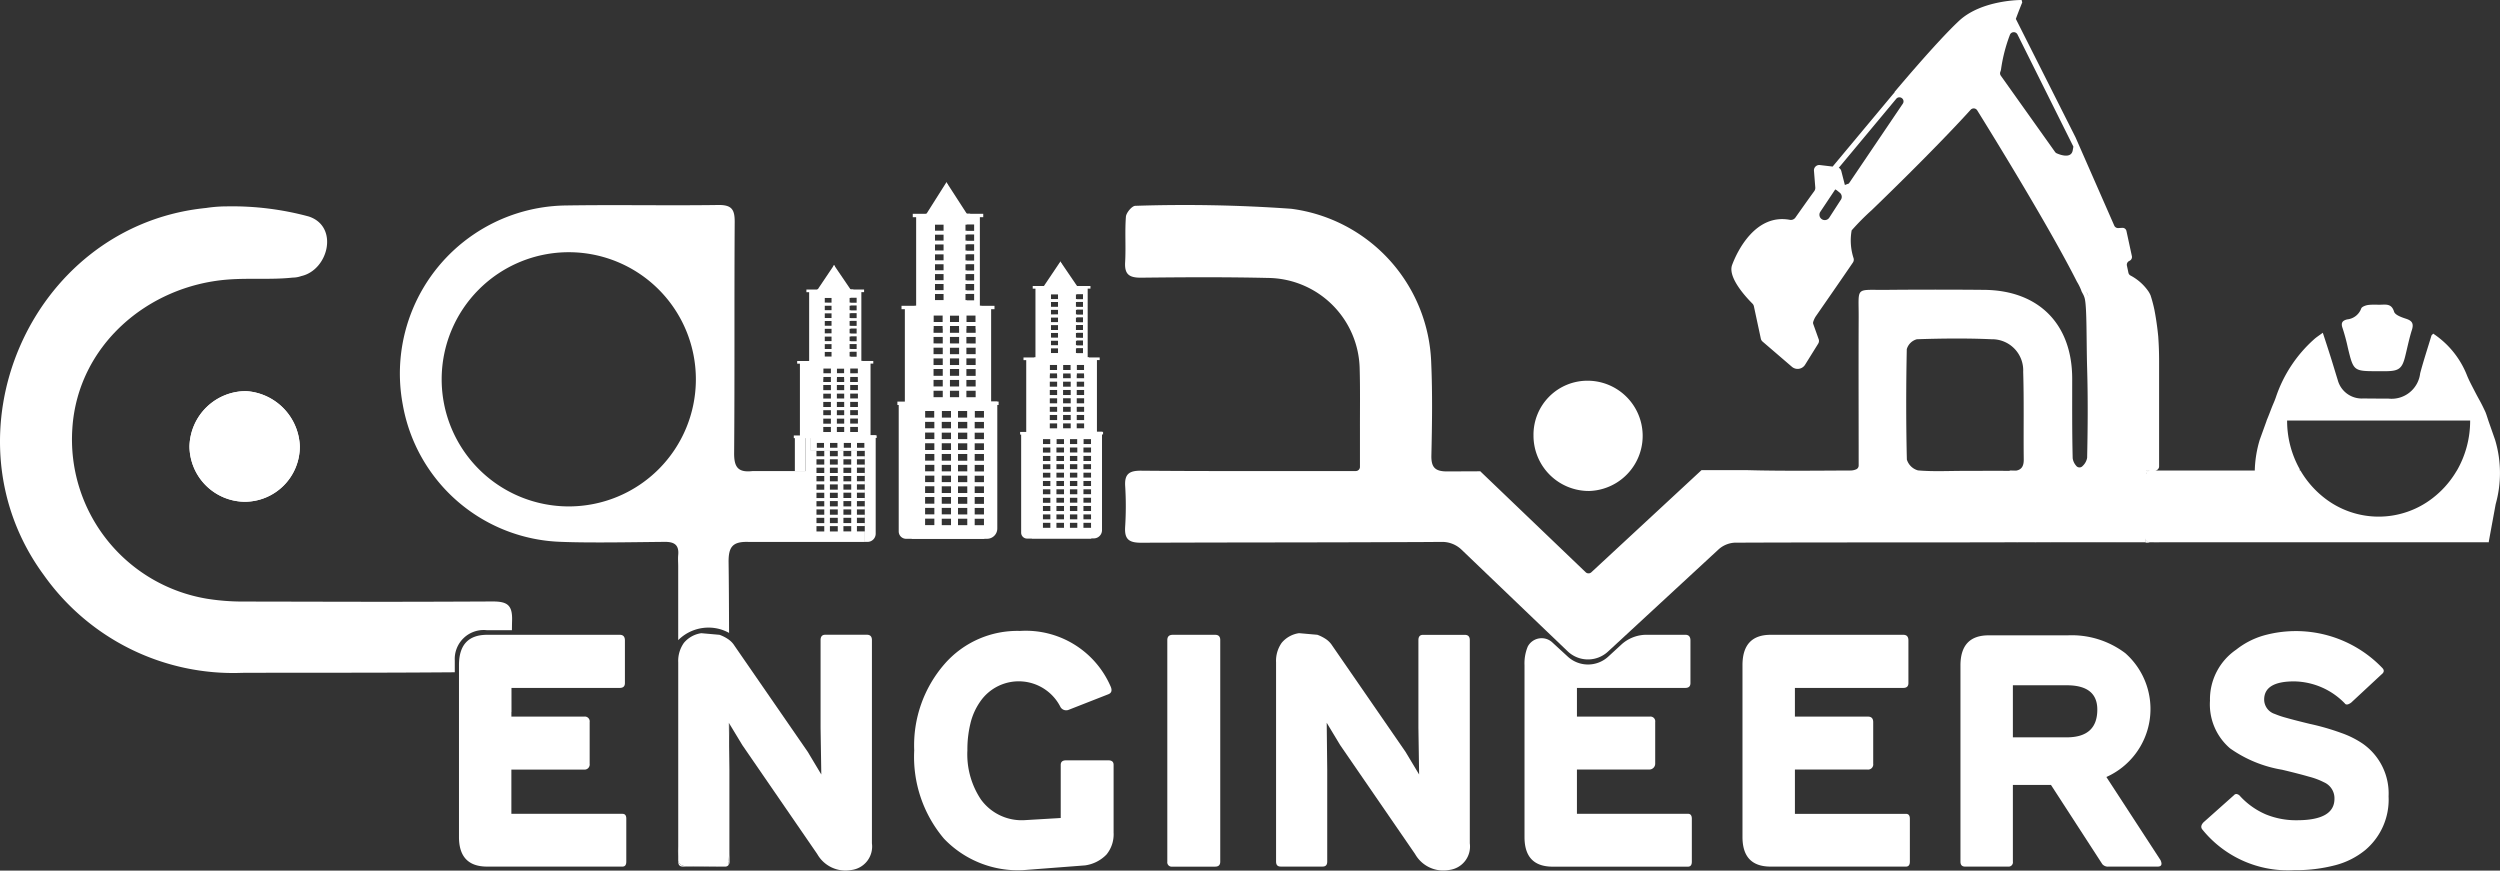 <svg xmlns="http://www.w3.org/2000/svg" width="188.003" height="65.471" viewBox="0 0 188.003 65.471">
  <rect x="0" y="0" width="188.003" height="65.471" fill="#333333" stroke="none"/>
  <g id="logo_wite" data-name="logo wite" transform="translate(0 0)">
    <path id="Path_10764" data-name="Path 10764" d="M49.106,101.207a4.153,4.153,0,0,0,4.189-4.18,4.316,4.316,0,0,0-4.039-4.138A4.253,4.253,0,0,0,45,97.049,4.2,4.2,0,0,0,49.106,101.207Z" transform="translate(-30.751 -63.475)" fill="#fff"/>
    <path id="Path_10765" data-name="Path 10765" d="M507.883,117.141a.309.309,0,0,1-.31-.307l0,.307h-.92l1.935.006v-.006Zm.033-5.4h-.31l0,.264A.318.318,0,0,1,507.916,111.744Z" transform="translate(-346.215 -76.359)" fill="#fff"/>
    <path id="Path_10766" data-name="Path 10766" d="M495.629,69.589a2.963,2.963,0,0,1-.16-.362C495.528,69.348,495.58,69.468,495.629,69.589Z" transform="translate(-338.574 -47.306)" fill="#fff"/>
    <path id="Path_10767" data-name="Path 10767" d="M509.869,128.126h-.313l0-.307A.309.309,0,0,0,509.869,128.126Z" transform="translate(-348.2 -87.344)" fill="#fff"/>
    <path id="Path_10768" data-name="Path 10768" d="M509.659,112.008l0-.264h.31A.318.318,0,0,0,509.659,112.008Z" transform="translate(-348.271 -76.359)" fill="#fff"/>
    <path id="Path_10769" data-name="Path 10769" d="M49.106,101.207A4.2,4.2,0,0,1,45,97.049a4.253,4.253,0,0,1,4.255-4.16A4.316,4.316,0,0,1,53.3,97.027,4.153,4.153,0,0,1,49.106,101.207Z" transform="translate(-30.751 -63.475)" fill="#fff"/>
    <path id="Path_10770" data-name="Path 10770" d="M368.273,90.414a4.147,4.147,0,0,1,.1,8.292,4.161,4.161,0,0,1-4.189-4.176A4.058,4.058,0,0,1,368.273,90.414Z" transform="translate(-248.863 -61.784)" fill="#fff"/>
    <g id="Group_16417" data-name="Group 16417" transform="translate(76.715 19.665)">
      <g id="Group_16411" data-name="Group 16411" transform="translate(0 0.001)">
        <path id="Path_10771" data-name="Path 10771" d="M247.234,74.914v-5.4h.206v-.2h-.9V69h-.095v-.375h.095V68.42h-.095v-.372h.095v-.206h-.095v-.375h.095v-.206h-.095v-.375h.095v-.206h-.095v-.372h.095V66.1h-.095v-.375h.095v-.206h-.095V65.15h.095v-.206h-.095V64.57h.095v-.424h.206v-.2h-.842l-.614-1.831v0l0-.007-1.237,1.84h-.842v.2h.206v5.175h-.9v.2h.206v5.4h-.46v.2h.078v7.375a.444.444,0,0,0,.444.444h4.829V75.109h.078v-.2Zm-2.656-6.288h.542V69h-.542Zm0-.206v-.372h.542v.372Zm0-.578v-.375h.542v.375Zm0-.581v-.375h.542v.375Zm0-.581v-.372h.542v.372Zm0-.578v-.375h.542V66.1Zm0-.581V65.15h.542v.372Zm0-.578V64.57h.542v.375Zm1.925,9.1v-.408h.591v.408Zm.591.222v.4H246.5v-.4Zm-.591-.852v-.4h.591v.4Zm0-.626v-.408h.591v.408Zm0-.63v-.4h.591v.4Zm0-.627v-.408h.591v.408Zm-1.439-1.664v.408h-.587v-.408Zm-.587,4.4h.587v.4h-.587Zm0-.222v-.408h.587v.408Zm0-.63v-.4h.587v.4Zm0-.626v-.408h.587v.408Zm0-.63v-.4h.587v.4Zm0-.627v-.408h.587v.408Zm0-.63v-.4h.587v.4Zm1.015,3.364h.587v.4h-.587Zm0-.222v-.408h.587v.408Zm0-.63v-.4h.587v.4Zm0-.626v-.408h.587v.408Zm0-.63v-.4h.587v.4Zm0-.627v-.408h.587v.408Zm0-.63v-.4h.587v.4Zm0-.627v-.408h.587v.408Zm1.6.627H246.5v-.4h.591Zm-.591-.627v-.408h.591v.408Zm-1.945,11.865h-.591v-.4h.591Zm0-.627h-.591v-.4h.591Zm0-.63h-.591v-.4h.591Zm0-.626h-.591v-.4h.591Zm0-.63h-.591v-.4h.591Zm0-.626h-.591v-.4h.591Zm0-.63h-.591v-.4h.591Zm0-.627h-.591v-.4h.591Zm0-.63h-.591v-.4h.591Zm0-.627h-.591v-.408h.591Zm1.015,5.652h-.591v-.4h.591Zm0-.627h-.591v-.4h.591Zm0-.63h-.591v-.4h.591Zm0-.626h-.591v-.4h.591Zm0-.63h-.591v-.4h.591Zm0-.626h-.591v-.4h.591Zm0-.63h-.591v-.4h.591Zm0-.627h-.591v-.4h.591Zm0-.63h-.591v-.4h.591Zm0-.627h-.591v-.408h.591Zm1.012,5.652H246v-.4h.587Zm0-.627H246v-.4h.587Zm0-.63H246v-.4h.587Zm0-.626H246v-.4h.587Zm0-.63H246v-.4h.587Zm0-.626H246v-.4h.587Zm0-.63H246v-.4h.587Zm0-.627H246v-.4h.587Zm0-.63H246v-.4h.587Zm0-.627H246v-.408h.587Zm1.015,5.652h-.587v-.4h.587Zm0-.627h-.587v-.4h.587Zm0-.63h-.587v-.4h.587Zm0-.626h-.587v-.4h.587Zm0-.63h-.587v-.4h.587Zm0-.626h-.587v-.4h.587Zm0-.63h-.587v-.4h.587Zm0-.627h-.587v-.4h.587Zm0-.63h-.587v-.4h.587Zm0-.627h-.587v-.408h.587Zm-3.632-.63v-.4h.591v.4Zm1.015,0v-.4h.591v.4Zm1.015,0v-.4h.587v.4Zm1.015,0v-.4h.587v.4Z" transform="translate(-242.264 -62.106)" fill="#fff"/>
      </g>
      <g id="Group_16416" data-name="Group 16416" transform="translate(0.804)">
        <path id="Path_10772" data-name="Path 10772" d="M250.413,62.1l-.649,2.413h2.291Z" transform="translate(-248.193 -62.103)" fill="#fff"/>
        <path id="Path_10773" data-name="Path 10773" d="M251.649,62.1l-.076,2.413h1.145Z" transform="translate(-249.429 -62.103)" fill="#fff"/>
        <g id="Group_16412" data-name="Group 16412" transform="translate(1.154 1.939)">
          <path id="Path_10774" data-name="Path 10774" d="M248.446,68.227v6.614h.255v-.16h.587v.16h.427v-.16h.587v.16h.424v-.16h.591v.16h.251V68.227ZM248.8,72.6v-.372h.542V72.6Zm.542.206v.375H248.8v-.375Zm-.542-.783V71.65h.542v.375Zm0-.581v-.375h.542v.375Zm0-.581v-.372h.542v.372Zm0-.578v-.375h.542v.375Zm0-.581v-.372h.542v.372Zm0-.578v-.375h.542v.375Zm1.87,3.681h.545v.375h-.545Zm0-.206v-.372h.545V72.6Zm0-.578V71.65h.545v.375Zm0-.581v-.375h.545v.375Zm0-.581v-.372h.545v.372Zm0-.578v-.375h.545v.375Zm0-.581v-.372h.545v.372Zm0-.578v-.375h.545v.375Zm-1.383,5.332H248.7v-.408h.587Zm1.015,0h-.587v-.408h.587Zm1.015,0h-.591v-.408h.591Z" transform="translate(-248.446 -68.227)" fill="#fff"/>
        </g>
        <g id="Group_16413" data-name="Group 16413" transform="translate(2.42 1.939)">
          <path id="Path_10775" data-name="Path 10775" d="M252.445,68.227v6.614h0v-.16h.587v.16h0V68.227Zm.591,6.232h-.587v-.408h.587Z" transform="translate(-252.445 -68.227)" fill="#fff"/>
        </g>
        <rect id="Rectangle_5947" data-name="Rectangle 5947" width="3.538" height="0.197" transform="translate(0.947 1.843)" fill="#fff"/>
        <g id="Group_16414" data-name="Group 16414" transform="translate(0.08 12.809)">
          <path id="Path_10776" data-name="Path 10776" d="M245.056,102.552v8.014h4.656a.618.618,0,0,0,.617-.617v-7.4Zm.819.946v-.4h.591v.4Zm1.015,0v-.4h.591v.4Zm1.015,0v-.4h.587v.4Zm1.6,0h-.587v-.4h.587Zm-3.041,6.282h-.591v-.4h.591Zm0-.627h-.591v-.4h.591Zm0-.63h-.591v-.4h.591Zm0-.626h-.591v-.4h.591Zm0-.63h-.591v-.4h.591Zm0-.626h-.591v-.4h.591Zm0-.63h-.591v-.4h.591Zm0-.627h-.591v-.4h.591Zm0-.63h-.591v-.4h.591Zm0-.627h-.591v-.408h.591Zm1.015,5.652h-.591v-.4h.591Zm0-.627h-.591v-.4h.591Zm0-.63h-.591v-.4h.591Zm0-.626h-.591v-.4h.591Zm0-.63h-.591v-.4h.591Zm0-.626h-.591v-.4h.591Zm0-.63h-.591v-.4h.591Zm0-.627h-.591v-.4h.591Zm0-.63h-.591v-.4h.591Zm0-.627h-.591v-.408h.591Zm1.012,5.652H247.9v-.4h.587Zm0-.627H247.9v-.4h.587Zm0-.63H247.9v-.4h.587Zm0-.626H247.9v-.4h.587Zm0-.63H247.9v-.4h.587Zm0-.626H247.9v-.4h.587Zm0-.63H247.9v-.4h.587Zm0-.627H247.9v-.4h.587Zm0-.63H247.9v-.4h.587Zm0-.627H247.9v-.408h.587Zm1.015,5.652h-.587v-.4h.587Zm0-.627h-.587v-.4h.587Zm0-.63h-.587v-.4h.587Zm0-.626h-.587v-.4h.587Zm0-.63h-.587v-.4h.587Zm0-.626h-.587v-.4h.587Zm0-.63h-.587v-.4h.587Zm0-.627h-.587v-.4h.587Zm0-.63h-.587v-.4h.587Zm0-.627h-.587v-.408h.587Z" transform="translate(-245.056 -102.552)" fill="#fff"/>
        </g>
        <g id="Group_16415" data-name="Group 16415" transform="translate(0.462 7.314)">
          <path id="Path_10777" data-name="Path 10777" d="M246.262,85.2v6.614h4.51V85.2Zm.946,4.849h.587v.4h-.587Zm0-.222v-.408h.587v.408Zm0-.63v-.4h.587v.4Zm0-.626v-.408h.587v.408Zm0-.63v-.4h.587v.4Zm0-.627v-.408h.587v.408Zm0-.63v-.4h.587v.4Zm.587-1.035v.408h-.587v-.408Zm.427,4.4h.587v.4h-.587Zm0-.222v-.408h.587v.408Zm0-.63v-.4h.587v.4Zm0-.626v-.408h.587v.408Zm0-.63v-.4h.587v.4Zm0-.627v-.408h.587v.408Zm0-.63v-.4h.587v.4Zm.587-1.035v.408h-.587v-.408Zm.424,4.4h.591v.4h-.591Zm0-.222v-.408h.591v.408Zm0-.63v-.4h.591v.4Zm0-.626v-.408h.591v.408Zm0-.63v-.4h.591v.4Zm0-.627v-.408h.591v.408Zm0-.63v-.4h.591v.4Zm.591-1.035v.408h-.591v-.408ZM247.29,91.64H246.7v-.4h.591Zm1.015,0h-.591v-.4h.591Zm1.012,0h-.587v-.4h.587Zm1.015,0h-.587v-.4h.587Z" transform="translate(-246.262 -85.199)" fill="#fff"/>
        </g>
        <rect id="Rectangle_5948" data-name="Rectangle 5948" width="5.433" height="0.197" transform="translate(0 12.809)" fill="#fff"/>
        <rect id="Rectangle_5949" data-name="Rectangle 5949" width="4.923" height="0.197" transform="translate(0.255 7.216)" fill="#fff"/>
      </g>
    </g>
    <g id="Group_16424" data-name="Group 16424" transform="translate(67.484 13.705)">
      <g id="Group_16418" data-name="Group 16418">
        <path id="Path_10778" data-name="Path 10778" d="M219.178,59.775V52.828h.255v-.255h-1.1v-.414h-.114v-.48h.114v-.264h-.114v-.483h.114v-.264h-.114v-.483h.114V49.92h-.114v-.48h.114v-.268h-.114v-.48h.114v-.264h-.114v-.483h.114v-.264h-.114V47.2h.114v-.268h-.114v-.48h.114v-.548h.255v-.255h-1.031L216.8,43.28l-1.5,2.372h-1.031v.255h.254v6.666h-1.1v.255h.251v6.947h-.561v.254h.1v9.493a.555.555,0,0,0,.538.571h5.9V60.029h.1v-.254Zm-3.24-8.1h.662v.48h-.662Zm0-.264v-.483h.662v.483Zm0-.747v-.483h.662v.483Zm0-.747v-.48h.662v.48Zm0-.747v-.48h.662v.48Zm0-.744v-.483h.662v.483Zm0-.747V47.2h.662v.48Zm0-.747v-.48h.662v.48Zm2.349,11.721v-.522h.721v.522Zm.721.287v.522h-.721v-.522Zm-.721-1.1v-.522h.721v.522Zm0-.809v-.522h.721v.522Zm0-.809v-.522h.721v.522Zm0-.809V54.9h.721v.522Zm-1.756-2.137V53.8h-.718v-.519Zm-.718,5.662h.718v.522h-.718Zm0-.287v-.522h.718v.522Zm0-.809v-.522h.718v.522Zm0-.809v-.522h.718v.522Zm0-.809v-.522h.718v.522Zm0-.809V54.9h.718v.522Zm0-.809v-.522h.718v.522Zm1.237,4.333h.718v.522h-.718Zm0-.287v-.522h.718v.522Zm0-.809v-.522h.718v.522Zm0-.809v-.522h.718v.522Zm0-.809v-.522h.718v.522Zm0-.809V54.9h.718v.522Zm0-.809v-.522h.718v.522Zm0-.809v-.519h.718V53.8Zm1.958.809h-.721v-.522h.721Zm-.721-.809v-.519h.721V53.8Zm-2.376,15.284h-.718v-.522h.718Zm0-.809h-.718v-.522h.718Zm0-.809h-.718v-.522h.718Zm0-.809h-.718v-.522h.718Zm0-.809h-.718v-.522h.718Zm0-.809h-.718v-.522h.718Zm0-.809h-.718v-.522h.718Zm0-.809h-.718V62.9h.718Zm0-.809h-.718v-.522h.718Zm0-.809h-.718v-.519h.718Zm1.24,7.283h-.721v-.522h.721Zm0-.809h-.721v-.522h.721Zm0-.809h-.721v-.522h.721Zm0-.809h-.721v-.522h.721Zm0-.809h-.721v-.522h.721Zm0-.809h-.721v-.522h.721Zm0-.809h-.721v-.522h.721Zm0-.809h-.721V62.9h.721Zm0-.809h-.721v-.522h.721Zm0-.809h-.721v-.519h.721Zm1.237,7.283h-.718v-.522h.718Zm0-.809h-.718v-.522h.718Zm0-.809h-.718v-.522h.718Zm0-.809h-.718v-.522h.718Zm0-.809h-.718v-.522h.718Zm0-.809h-.718v-.522h.718Zm0-.809h-.718v-.522h.718Zm0-.809h-.718V62.9h.718Zm0-.809h-.718v-.522h.718Zm0-.809h-.718v-.519h.718Zm1.237,7.283h-.718v-.522h.718Zm0-.809h-.718v-.522h.718Zm0-.809h-.718v-.522h.718Zm0-.809h-.718v-.522h.718Zm0-.809h-.718v-.522h.718Zm0-.809h-.718v-.522h.718Zm0-.809h-.718v-.522h.718Zm0-.809h-.718V62.9h.718Zm0-.809h-.718v-.522h.718Zm0-.809h-.718v-.519h.718ZM215.194,61v-.522h.718V61Zm1.237,0v-.522h.721V61Zm1.24,0v-.522h.718V61Zm1.237,0v-.522h.718V61Z" transform="translate(-213.112 -43.28)" fill="#fff"/>
      </g>
      <g id="Group_16423" data-name="Group 16423" transform="translate(0.982 0)">
        <path id="Path_10779" data-name="Path 10779" d="M223.062,43.281l-.792,3.107h2.8Z" transform="translate(-220.353 -43.281)" fill="#fff"/>
        <path id="Path_10780" data-name="Path 10780" d="M224.571,43.281l-.093,3.107h1.4Z" transform="translate(-221.861 -43.281)" fill="#fff"/>
        <g id="Group_16419" data-name="Group 16419" transform="translate(1.409 2.499)">
          <path id="Path_10781" data-name="Path 10781" d="M220.665,51.173V59.69h.31v-.209h.718v.209h.519v-.209h.718v.209h.519v-.209h.721v.209h.307V51.173Zm.434,5.635v-.483h.662v.483Zm.662.264v.48H221.1v-.48Zm-.662-1.012v-.483h.662v.483Zm0-.747v-.48h.662v.48Zm0-.747v-.48h.662v.48Zm0-.744V53.34h.662v.483Zm0-.747V52.6h.662v.48Zm0-.747v-.48h.662v.48Zm2.281,4.745h.666v.48h-.666Zm0-.264v-.483h.666v.483Zm0-.747v-.483h.666v.483Zm0-.747v-.48h.666v.48Zm0-.747v-.48h.666v.48Zm0-.744V53.34h.666v.483Zm0-.747V52.6h.666v.48Zm0-.747v-.48h.666v.48Zm-1.687,6.865h-.718v-.519h.718Zm1.237,0h-.718v-.519h.718Zm1.24,0h-.721v-.519h.721Z" transform="translate(-220.665 -51.173)" fill="#fff"/>
        </g>
        <g id="Group_16420" data-name="Group 16420" transform="translate(2.953 2.499)">
          <path id="Path_10782" data-name="Path 10782" d="M225.539,51.173V59.69h0v-.209h.718v.209h0V51.173Zm.721,8.021h-.718v-.519h.718Z" transform="translate(-225.539 -51.173)" fill="#fff"/>
        </g>
        <rect id="Rectangle_5950" data-name="Rectangle 5950" width="4.319" height="0.254" transform="translate(1.156 2.373)" fill="#fff"/>
        <g id="Group_16421" data-name="Group 16421" transform="translate(0.098 16.494)">
          <path id="Path_10783" data-name="Path 10783" d="M216.523,95.37v10.318h5.684a.773.773,0,0,0,.75-.793V95.37Zm1,1.22v-.522h.718v.522Zm1.237,0v-.522h.721v.522Zm1.24,0v-.522h.718v.522Zm1.955,0h-.718v-.522h.718Zm-3.713,8.089h-.718v-.522h.718Zm0-.809h-.718v-.522h.718Zm0-.809h-.718v-.522h.718Zm0-.809h-.718v-.522h.718Zm0-.809h-.718v-.522h.718Zm0-.809h-.718v-.522h.718Zm0-.809h-.718V99.3h.718Zm0-.809h-.718v-.522h.718Zm0-.809h-.718v-.522h.718Zm0-.809h-.718v-.519h.718Zm1.24,7.283h-.721v-.522h.721Zm0-.809h-.721v-.522h.721Zm0-.809h-.721v-.522h.721Zm0-.809h-.721v-.522h.721Zm0-.809h-.721v-.522h.721Zm0-.809h-.721v-.522h.721Zm0-.809h-.721V99.3h.721Zm0-.809h-.721v-.522h.721Zm0-.809h-.721v-.522h.721Zm0-.809h-.721v-.519h.721Zm1.237,7.283H220v-.522h.718Zm0-.809H220v-.522h.718Zm0-.809H220v-.522h.718Zm0-.809H220v-.522h.718Zm0-.809H220v-.522h.718Zm0-.809H220v-.522h.718Zm0-.809H220V99.3h.718Zm0-.809H220v-.522h.718Zm0-.809H220v-.522h.718Zm0-.809H220v-.519h.718Zm1.237,7.283h-.718v-.522h.718Zm0-.809h-.718v-.522h.718Zm0-.809h-.718v-.522h.718Zm0-.809h-.718v-.522h.718Zm0-.809h-.718v-.522h.718Zm0-.809h-.718v-.522h.718Zm0-.809h-.718V99.3h.718Zm0-.809h-.718v-.522h.718Zm0-.809h-.718v-.522h.718Zm0-.809h-.718v-.519h.718Z" transform="translate(-216.523 -95.37)" fill="#fff"/>
        </g>
        <g id="Group_16422" data-name="Group 16422" transform="translate(0.564 9.42)">
          <path id="Path_10784" data-name="Path 10784" d="M218,73.029v8.513h5.5V73.029Zm1.155,6.242h.718v.522h-.718Zm0-.287v-.522h.718v.522Zm0-.809v-.522h.718v.522Zm0-.809v-.522h.718v.522Zm0-.809v-.522h.718v.522Zm0-.809v-.522h.718v.522Zm0-.809v-.522h.718v.522Zm.718-1.328v.519h-.718V73.61Zm.519,5.662h.718v.522h-.718Zm0-.287v-.522h.718v.522Zm0-.809v-.522h.718v.522Zm0-.809v-.522h.718v.522Zm0-.809v-.522h.718v.522Zm0-.809v-.522h.718v.522Zm0-.809v-.522h.718v.522Zm.718-1.328v.519h-.718V73.61Zm.519,5.662h.721v.522h-.721Zm0-.287v-.522h.721v.522Zm0-.809v-.522h.721v.522Zm0-.809v-.522h.721v.522Zm0-.809v-.522h.721v.522Zm0-.809v-.522h.721v.522Zm0-.809v-.522h.721v.522Zm.721-1.328v.519h-.721V73.61Zm-3.1,7.714h-.718V80.8h.718Zm1.24,0h-.721V80.8h.721Zm1.237,0h-.718V80.8h.718Zm1.237,0h-.718V80.8h.718Z" transform="translate(-217.996 -73.029)" fill="#fff"/>
        </g>
        <rect id="Rectangle_5951" data-name="Rectangle 5951" width="6.631" height="0.254" transform="translate(0 16.495)" fill="#fff"/>
        <rect id="Rectangle_5952" data-name="Rectangle 5952" width="6.01" height="0.254" transform="translate(0.311 9.293)" fill="#fff"/>
      </g>
    </g>
    <path id="Path_10785" data-name="Path 10785" d="M121.452,181.674c0,.072,0,.147,0,.222v-.222Z" transform="translate(-82.991 -124.145)" fill="#fff"/>
    <path id="Path_10786" data-name="Path 10786" d="M121.462,164.438h-.013v-2.157h.01C121.459,163,121.462,163.72,121.462,164.438Z" transform="translate(-82.991 -110.893)" fill="#fff"/>
    <path id="Path_10787" data-name="Path 10787" d="M34.2,84.037c-6.931.052-9.052.02-15.982.042A17.459,17.459,0,0,1,3.276,76.7c-7.71-10.517-1.028-26.013,11.9-27.544.108-.013.219-.026.326-.036A10.562,10.562,0,0,1,17.077,49a22.047,22.047,0,0,1,6.14.761c2.287.747,1.488,4.033-.572,4.484a1.866,1.866,0,0,1-.623.111c-1.651.176-3.272.019-4.921.15-6.042.482-11.258,5-11.659,11.179A12.142,12.142,0,0,0,15.6,78.512a16.984,16.984,0,0,0,2.669.206c8.683.013,10.1.036,18.776-.006,1.093,0,1.495.258,1.465,1.416-.007.248-.01.5-.013.747H36.634A2.176,2.176,0,0,0,34.2,83.149Z" transform="translate(0 -33.481)" fill="#fff"/>
    <path id="Path_10788" data-name="Path 10788" d="M50.028,60.625" transform="translate(-34.186 -41.428)" fill="#fff"/>
    <g id="Group_16431" data-name="Group 16431" transform="translate(30.073 15.414)">
      <g id="Group_16425" data-name="Group 16425" transform="translate(29.619 4.513)">
        <path id="Path_10789" data-name="Path 10789" d="M193.474,75.742v-5.4h.205v-.2h-.9v-.32h-.095v-.375h.095v-.206h-.095v-.372h.095V68.67h-.095V68.3h.095V68.09h-.095v-.375h.095v-.206h-.095v-.372h.095v-.206h-.095v-.375h.095v-.206h-.095v-.372h.095v-.206h-.095V65.4h.095v-.424h.206v-.2h-.842l-.6-1.8v-.007l-.007-.016v0l-.006-.016,0,0v.007l-1.233,1.834h-.842v.2h.206v5.175h-.9v.2h.206v5.4h-.46v.2h.079v2.49h.806v-2.49h.382v.923h4.086v-.923h.078v-.2Zm-2.676.946h-.587v-.4h.587Zm1.015,0h-.591v-.4h.591Zm1.012,0h-.587v-.4h.587Zm1.015,0h-.587v-.4h.587Zm-3.022-7.234h.542v.375h-.542Zm0-.206v-.372h.542v.372Zm0-.578V68.3h.542v.375Zm0-.581v-.375h.542v.375Zm0-.581v-.372h.542v.372Zm0-.578v-.375h.542v.375Zm0-.581v-.372h.542v.372Zm0-.578V65.4h.542v.375Zm1.925,9.1v-.408h.591v.408Zm.591.222v.4h-.591v-.4Zm-.591-.852v-.4h.591v.4Zm0-.627v-.408h.591v.408Zm0-.63v-.4h.591v.4Zm0-.627v-.408h.591v.408ZM191.3,70.7V71.1h-.587V70.7Zm-.587,4.4h.587v.4h-.587Zm0-.222v-.408h.587v.408Zm0-.63v-.4h.587v.4Zm0-.627v-.408h.587v.408Zm0-.63v-.4h.587v.4Zm0-.627v-.408h.587v.408Zm0-.63v-.4h.587v.4Zm1.015,3.364h.587v.4h-.587Zm0-.222v-.408h.587v.408Zm0-.63v-.4h.587v.4Zm0-.627v-.408h.587v.408Zm0-.63v-.4h.587v.4Zm0-.627v-.408h.587v.408Zm0-.63v-.4h.587v.4Zm0-.626V70.7h.587V71.1Zm1.6.626h-.591v-.4h.591Zm-.591-.626V70.7h.591V71.1Z" transform="translate(-188.504 -62.931)" fill="#fff"/>
      </g>
      <g id="Group_16430" data-name="Group 16430">
        <path id="Path_10790" data-name="Path 10790" d="M196.65,62.938,196,65.35h2.291Z" transform="translate(-164.009 -58.422)" fill="#fff"/>
        <path id="Path_10791" data-name="Path 10791" d="M197.886,62.938l-.076,2.413h1.145Z" transform="translate(-165.244 -58.422)" fill="#fff"/>
        <g id="Group_16426" data-name="Group 16426" transform="translate(31.576 6.455)">
          <path id="Path_10792" data-name="Path 10792" d="M194.687,69.062v6.614h.255v-.16h.587v.16h.427v-.16h.587v.16h.424v-.16h.591v.16h.255V69.062Zm.356,4.376v-.372h.542v.372Zm.542.206v.375h-.542v-.375Zm-.542-.783v-.375h.542v.375Zm0-.581V71.9h.542v.375Zm0-.581v-.372h.542V71.7Zm0-.578v-.375h.542v.375Zm0-.581v-.372h.542v.372Zm0-.578v-.375h.542v.375Zm1.87,3.681h.545v.375h-.545Zm0-.206v-.372h.545v.372Zm0-.578v-.375h.545v.375Zm0-.581V71.9h.545v.375Zm0-.581v-.372h.545V71.7Zm0-.578v-.375h.545v.375Zm0-.581v-.372h.545v.372Zm0-.578v-.375h.545v.375Zm-1.383,5.332h-.587v-.408h.587Zm1.015,0h-.587v-.408h.587Zm1.015,0h-.591v-.408h.591Z" transform="translate(-194.687 -69.062)" fill="#fff"/>
        </g>
        <g id="Group_16427" data-name="Group 16427" transform="translate(32.842 6.455)">
          <path id="Path_10793" data-name="Path 10793" d="M198.685,69.062v6.614h0v-.16h.587v.16h0V69.062Zm.591,6.232h-.587v-.408h.587Z" transform="translate(-198.685 -69.062)" fill="#fff"/>
        </g>
        <rect id="Rectangle_5953" data-name="Rectangle 5953" width="3.538" height="0.197" transform="translate(31.369 6.358)" fill="#fff"/>
        <g id="Group_16428" data-name="Group 16428">
          <path id="Path_10794" data-name="Path 10794" d="M191.3,103.387v.2h.382v.923h4.086V111.4h.189a.618.618,0,0,0,.617-.617v-7.4Zm1.409.946h-.587v-.4h.587Zm1.015,0h-.591v-.4h.591Zm1.012,0h-.587v-.4h.587Zm1.015,0h-.587v-.4h.587Z" transform="translate(-160.794 -86.063)" fill="#fff"/>
          <path id="Path_10795" data-name="Path 10795" d="M115.9,97.654V96.9A3.834,3.834,0,0,0,115.9,97.654Zm3.517.434h.255c0-.039,0-.078.007-.114A.305.305,0,0,1,119.416,98.088Zm.291-10.814,0,.352.023,1.769V87.316Zm6.147-20.153V66.2h-.382v2.49h-3.991c-1.1.124-1.387-.31-1.377-1.374.046-5.785.006-11.574.042-17.363.006-.94-.229-1.286-1.23-1.273-3.831.055-7.662-.026-11.493.036A12.643,12.643,0,0,0,95.182,63.672a12.491,12.491,0,0,0,11.956,10.341c2.2.088,5.547.019,7.746,0,.715-.007,1.087.225,1.015.985-.026.281,0,.568,0,.855v5.55a3.225,3.225,0,0,1,2.278-.943,3.169,3.169,0,0,1,1.547.4c-.007-2.092-.016-3.955-.036-5.3-.013-1.145.274-1.582,1.488-1.543l3.935,0h4.829V67.121Zm-18.185,4.226a9.558,9.558,0,1,1,9.557-9.558A9.556,9.556,0,0,1,107.669,71.347Zm19.213,1.883h-.587v-.4h.587Zm0-.626h-.587v-.4h.587Zm0-.63h-.587v-.4h.587Zm0-.626h-.587v-.4h.587Zm0-.63h-.587v-.4h.587Zm0-.627h-.587v-.4h.587Zm0-.63h-.587v-.4h.587Zm0-.627h-.587v-.4h.587Zm0-.63h-.587v-.4h.587Zm0-.626h-.587V67.17h.587Zm1.015,5.651h-.591v-.4h.591Zm0-.626h-.591v-.4h.591Zm0-.63h-.591v-.4h.591Zm0-.626h-.591v-.4h.591Zm0-.63h-.591v-.4h.591Zm0-.627h-.591v-.4h.591Zm0-.63h-.591v-.4h.591Zm0-.627h-.591v-.4h.591Zm0-.63h-.591v-.4h.591Zm0-.626h-.591V67.17h.591Zm1.012,5.651h-.587v-.4h.587Zm0-.626h-.587v-.4h.587Zm0-.63h-.587v-.4h.587Zm0-.626h-.587v-.4h.587Zm0-.63h-.587v-.4h.587Zm0-.627h-.587v-.4h.587Zm0-.63h-.587v-.4h.587Zm0-.627h-.587v-.4h.587Zm0-.63h-.587v-.4h.587Zm0-.626h-.587V67.17h.587Zm1.015,5.651h-.587v-.4h.587Zm0-.626h-.587v-.4h.587Zm0-.63h-.587v-.4h.587Zm0-.626h-.587v-.4h.587Zm0-.63h-.587v-.4h.587Zm0-.627h-.587v-.4h.587Zm0-.63h-.587v-.4h.587Zm0-.627h-.587v-.4h.587Zm0-.63h-.587v-.4h.587Zm0-.626h-.587V67.17h.587Z" transform="translate(-94.97 -48.678)" fill="#fff"/>
        </g>
        <g id="Group_16429" data-name="Group 16429" transform="translate(30.885 11.829)">
          <path id="Path_10796" data-name="Path 10796" d="M192.5,86.034v6.614h4.51V86.034Zm.946,4.849h.587v.4h-.587Zm0-.222v-.408h.587v.408Zm0-.63v-.4h.587v.4Zm0-.627V89h.587V89.4Zm0-.63v-.4h.587v.4Zm0-.627V87.74h.587v.408Zm0-.63v-.4h.587v.4Zm.587-1.034v.408h-.587v-.408Zm.427,4.4h.587v.4h-.587Zm0-.222v-.408h.587v.408Zm0-.63v-.4h.587v.4Zm0-.627V89h.587V89.4Zm0-.63v-.4h.587v.4Zm0-.627V87.74h.587v.408Zm0-.63v-.4h.587v.4Zm.587-1.034v.408h-.587v-.408Zm.424,4.4h.591v.4h-.591Zm0-.222v-.408h.591v.408Zm0-.63v-.4h.591v.4Zm0-.627V89h.591V89.4Zm0-.63v-.4h.591v.4Zm0-.627V87.74h.591v.408Zm0-.63v-.4h.591v.4Zm.591-1.034v.408h-.591v-.408Zm-2.535,5.991h-.587v-.4h.587Zm1.015,0h-.591v-.4h.591Zm1.012,0h-.587v-.4h.587Zm1.015,0h-.587v-.4h.587Z" transform="translate(-192.502 -86.034)" fill="#fff"/>
        </g>
        <rect id="Rectangle_5954" data-name="Rectangle 5954" width="5.433" height="0.196" transform="translate(30.42 17.325)" fill="#fff"/>
        <rect id="Rectangle_5955" data-name="Rectangle 5955" width="4.923" height="0.197" transform="translate(30.676 11.732)" fill="#fff"/>
      </g>
    </g>
    <g id="Group_16434" data-name="Group 16434" transform="translate(84.606 0)">
      <g id="Group_16432" data-name="Group 16432" transform="translate(0 0)">
        <path id="Path_10797" data-name="Path 10797" d="M487.84,82.69h-.31l0,.264A.318.318,0,0,1,487.84,82.69Zm-.343,5.09,0,.307h.313A.309.309,0,0,1,487.5,87.781Zm-9.7.307h8.781l-4.842-.016C480.387,88.078,479.079,88.084,477.793,88.088Zm5.24-18.861a2.991,2.991,0,0,0,.16.362C483.145,69.468,483.092,69.348,483.034,69.227ZM477.271,82.72h.183a1.488,1.488,0,0,0,.333-.029h-.516Z" transform="translate(-410.745 -47.306)" fill="#fff"/>
        <path id="Path_10798" data-name="Path 10798" d="M370.211,33.074l-.506-1.446c-.111-.346-.17-.532-.228-.662-.4-.855-.411-.793-.787-1.524-.193-.378-.424-.8-.584-1.194a6.712,6.712,0,0,0-2.548-3.158c-.082.091-.124.117-.134.153-.284.94-.591,1.876-.845,2.822a2.164,2.164,0,0,1-2.4,1.909c-.623,0-1.243,0-1.863-.01a1.869,1.869,0,0,1-1.935-1.377c-.176-.568-.346-1.139-.525-1.71-.189-.594-.382-1.191-.6-1.853-.284.209-.483.333-.656.49a10.16,10.16,0,0,0-2.871,4.353c-.14.4-.16.388-.362.907-.081.212-.183.486-.339.855h.006l-.522,1.446a8.712,8.712,0,0,0-.372,2.31h-7.505a.313.313,0,0,0,.31-.313c0-2.1,0-4.137,0-6.849,0-.365,0-.721,0-1.07,0-.613-.02-1.211-.062-1.8v-.016c-.069-.741-.18-1.465-.29-2.033a.1.1,0,0,0-.007-.033,10.284,10.284,0,0,0-.277-1.041s0-.006,0-.006a2.014,2.014,0,0,0-.166-.31,3.76,3.76,0,0,0-1.348-1.194.312.312,0,0,1-.157-.209l-.114-.538a.314.314,0,0,1,.179-.349l.016-.01a.314.314,0,0,0,.18-.349l-.408-1.886a.3.3,0,0,0-.323-.244l-.287.016a.312.312,0,0,1-.307-.183l-2.911-6.634s0-.01-.006-.013l-4.464-8.856-.023-.039c.277-.754.483-1.243.483-1.243L334.608,0s-3-.029-4.715,1.573-4.842,5.342-4.842,5.342l.013.013L320.416,12.5l-.02.026-.956-.114a.4.4,0,0,0-.45.427l.1,1.26a.417.417,0,0,1-.075.271c-.147.2-.519.715-1.426,2a.418.418,0,0,1-.421.16c-2.565-.473-3.945,2.343-4.334,3.4-.352.962,1.149,2.522,1.527,2.9a.4.4,0,0,1,.111.2l.522,2.434a.4.4,0,0,0,.13.222l2.2,1.89a.66.66,0,0,0,1-.15l.982-1.579a.4.4,0,0,0,.052-.3l-.415-1.162a.285.285,0,0,1-.016-.157,1.678,1.678,0,0,1,.186-.418c.415-.6,2.033-2.93,2.8-4.059a.385.385,0,0,0,.046-.365,4.3,4.3,0,0,1-.134-2.062,18.5,18.5,0,0,1,1.508-1.521s4.559-4.372,7.44-7.548a.31.31,0,0,1,.493.042c1.3,2.092,5.5,8.915,7.5,12.889a3.793,3.793,0,0,1,.346.715s0,0,0,.007c.059.121.127.225.176.346a.047.047,0,0,1,.007.02,1.305,1.305,0,0,1,.065.206c.16.718.114,3.162.173,5.221.065,2.242.049,4.487,0,6.729a1.118,1.118,0,0,1-.336.61.312.312,0,0,1-.493-.02,1.082,1.082,0,0,1-.258-.561c-.049-2-.036-3.994-.036-5.994-.007-4.092-2.513-6.631-6.624-6.667q-3.671-.034-7.339,0c-2.4.023-2.085-.29-2.095,2.066-.016,3.71,0,7.42,0,11.14a.313.313,0,0,1-.212.3,1.122,1.122,0,0,1-.336.078c-2.61.01-5.221.046-7.828-.026h-3.443l-8.282,7.678a.313.313,0,0,1-.427,0l-7.831-7.5-.095-.092h-.111l-2.389.01c-.884,0-1.2-.29-1.178-1.207.052-2.323.088-4.653-.013-6.973A12.09,12.09,0,0,0,279.68,15.7a113.08,113.08,0,0,0-11.724-.222c-.248,0-.685.519-.708.819-.088,1.136.007,2.284-.059,3.423-.055.943.339,1.171,1.22,1.162,3.182-.036,6.366-.055,9.544.02a6.97,6.97,0,0,1,6.875,6.872c.042,1.507.016,3.018.02,4.526,0,.9,0,1.811,0,2.81a.313.313,0,0,1-.31.313H281.23c-4.281,0-8.562.013-12.847-.026-.9-.006-1.253.258-1.188,1.185a24.445,24.445,0,0,1-.006,3.057c-.052.9.274,1.175,1.191,1.175,9.626-.033,11.581-.01,21.2-.052l1.449-.01a2.1,2.1,0,0,1,1.455.581l6.383,6.115,1.6,1.53A2.213,2.213,0,0,0,303.5,49l1.723-1.592,6.575-6.076a1.97,1.97,0,0,1,1.341-.525h.64c7.064-.026,13.17-.007,19.892-.026h.558c1.286,0,2.594-.01,3.939-.016l4.842.016h.92l0-.307a.309.309,0,0,0,.31.307h25.5v-.065l.515-2.8A8.656,8.656,0,0,0,370.211,33.074Zm-49.2-18.051-.871,1.348a.4.4,0,1,1-.672-.444l1.123-1.684.114.065.229.186A.4.4,0,0,1,321.014,15.023ZM325.67,7.8l-4.056,6-.3.111-.268-1.048a.381.381,0,0,0-.189-.245l4.32-5.188a.308.308,0,0,1,.437-.039.3.3,0,0,1,.111.238A.308.308,0,0,1,325.67,7.8Zm12.781,3.5c-.111.653-.94.346-1.2.232a.3.3,0,0,1-.127-.1l-4.082-5.74a.312.312,0,0,1-.033-.3.746.746,0,0,0,.052-.2,11.929,11.929,0,0,1,.662-2.565.311.311,0,0,1,.571-.036l4.206,8.438C338.487,11.111,338.468,11.2,338.451,11.3Zm1.021,10.618c.059.121.111.241.16.362A2.971,2.971,0,0,1,339.473,21.921Zm-5.58,13.493h-.183c-1.158-.013-2.32,0-3.478,0-1.139,0-2.284.062-3.416-.036a1.213,1.213,0,0,1-.839-.816c-.065-2.767-.062-5.534-.006-8.3a1.083,1.083,0,0,1,.76-.747c1.87-.062,3.743-.085,5.612,0a2.338,2.338,0,0,1,2.382,2.444c.068,2.2.016,4.4.042,6.591.007.506-.166.76-.542.839A1.488,1.488,0,0,1,333.893,35.414Zm10.073.235,0-.264h.31A.318.318,0,0,0,343.966,35.649Zm23.373-.264c-.046.075-.092.147-.137.222a7.11,7.11,0,0,1-1.71,1.873,6.616,6.616,0,0,1-8.073,0,7.2,7.2,0,0,1-1.844-2.095h-.055c0-.029,0-.059.006-.092a7.429,7.429,0,0,1-.953-3.664h13.764A7.478,7.478,0,0,1,367.339,35.385Z" transform="translate(-267.184 0)" fill="#fff"/>
      </g>
      <g id="Group_16433" data-name="Group 16433" transform="translate(91.504 22.906)">
        <path id="Path_10799" data-name="Path 10799" d="M561.423,74.232c-.207.649-.34,1.322-.505,1.984-.225.919-.469,1.115-1.409,1.128-.215,0-.426,0-.641,0-1.84,0-1.838,0-2.265-1.764a14.456,14.456,0,0,0-.4-1.484c-.139-.393-.005-.56.351-.647a1.256,1.256,0,0,0,1.055-.82c.045-.133.333-.238.521-.264.335-.044.683-.01,1.023-.023.419-.018.757-.023.927.529.076.246.552.416.88.523C561.421,73.541,561.575,73.745,561.423,74.232Z" transform="translate(-556.152 -72.336)" fill="#fff"/>
      </g>
    </g>
    <g id="Group_16435" data-name="Group 16435" transform="translate(34.516 47.445)">
      <path id="Path_10800" data-name="Path 10800" d="M121.583,164.577v3.237c0,.248-.095.372-.29.372H111.119q-2.119,0-2.118-2.225V153.032q0-2.276,2.118-2.277h9.975c.255,0,.385.14.385.424v3.211c0,.238-.13.359-.385.359h-8.151v2.157h5.485a.362.362,0,0,1,.4.415v3.129a.389.389,0,0,1-.441.44h-5.446v3.328h8.35C121.489,164.218,121.583,164.339,121.583,164.577Z" transform="translate(-109.001 -150.462)" fill="#fff"/>
      <path id="Path_10801" data-name="Path 10801" d="M164.9,178.353c0,2.953,0,5.668,0,7.463,0,.333-.029.662-.052,1.116a.4.4,0,0,0,.072-.258v-6.924Zm-3.178,8.667c-.437,0-.6-.176-.656-.408v.062c0,.248.117.372.346.372h3.159C163.239,187.042,163.168,187.029,161.719,187.02Z" transform="translate(-144.577 -169.321)" fill="#fff"/>
      <path id="Path_10802" data-name="Path 10802" d="M175.629,150.893V166.18a1.778,1.778,0,0,1-1.53,2,2.443,2.443,0,0,1-2.584-1.2l-5.632-8.19-.989-1.635-.026-.042.026,2.121c0,2.953,0,5.668,0,7.462,0,.333-.029.662-.052,1.116a.305.305,0,0,1-.261.114h-.013c-1.328,0-1.4-.016-2.849-.026-.437,0-.6-.176-.656-.408V152.573a2.344,2.344,0,0,1,.427-1.472,2.086,2.086,0,0,1,1.305-.727l1.371.121a2.85,2.85,0,0,1,.646.326.665.665,0,0,1,.075.055,1.568,1.568,0,0,1,.4.431l5.515,7.988L171.822,161l-.055-3.531v-6.578c0-.264.117-.4.349-.4h3.143C175.506,150.495,175.629,150.628,175.629,150.893Z" transform="translate(-144.575 -150.202)" fill="#fff"/>
      <path id="Path_10803" data-name="Path 10803" d="M231.716,159.563h-3.181c-.268,0-.4.114-.4.346V163.9l-2.744.163a3.784,3.784,0,0,1-3.26-1.56,6.111,6.111,0,0,1-1.015-3.687,8.284,8.284,0,0,1,.235-2.053,4.78,4.78,0,0,1,.725-1.612,3.515,3.515,0,0,1,6.046.415.5.5,0,0,0,.64.186L231.7,154.6c.274-.1.326-.317.16-.653a6.95,6.95,0,0,0-6.794-4.115,7.262,7.262,0,0,0-5.671,2.49,9.318,9.318,0,0,0-2.278,6.5,9.523,9.523,0,0,0,2.238,6.631,7.689,7.689,0,0,0,5.926,2.369l4.686-.359a2.772,2.772,0,0,0,1.612-.819,2.4,2.4,0,0,0,.532-1.644V159.91C232.114,159.678,231.983,159.563,231.716,159.563Z" transform="translate(-182.883 -149.83)" fill="#fff"/>
      <path id="Path_10804" data-name="Path 10804" d="M280.813,150.757h-3.185c-.274,0-.411.13-.411.4v16.661a.329.329,0,0,0,.372.372h3.224c.258,0,.385-.124.385-.372V151.155C281.2,150.887,281.071,150.757,280.813,150.757Z" transform="translate(-223.95 -150.463)" fill="#fff"/>
      <path id="Path_10805" data-name="Path 10805" d="M317.235,150.5h-3.143c-.231,0-.346.13-.346.4v6.578L313.8,161l-1.025-1.706-5.511-7.988a1.678,1.678,0,0,0-.473-.486,2.982,2.982,0,0,0-.646-.326l-1.374-.121a2.077,2.077,0,0,0-1.305.724,2.347,2.347,0,0,0-.424,1.472v14.984c0,.248.114.372.346.372h3.155c.232,0,.346-.124.346-.372v-6.928l-.039-3.514,1.011,1.677,5.632,8.19a2.44,2.44,0,0,0,2.584,1.2,1.775,1.775,0,0,0,1.534-2V150.895C317.61,150.627,317.482,150.5,317.235,150.5Z" transform="translate(-241.596 -150.203)" fill="#fff"/>
      <path id="Path_10806" data-name="Path 10806" d="M374.337,164.21h-8.35v-3.328h5.446a.441.441,0,0,0,.44-.441v-3.129a.359.359,0,0,0-.4-.411h-5.485v-2.157h8.148c.258,0,.388-.121.388-.362v-3.207c0-.284-.13-.427-.388-.427h-2.921a2.8,2.8,0,0,0-1.889.738l-.989.91a2.25,2.25,0,0,1-3.064-.029l-1.126-1.035a1.181,1.181,0,0,0-1.857.3,3.3,3.3,0,0,0-.245,1.4v12.932q0,2.222,2.118,2.222h10.174c.193,0,.291-.124.291-.372v-3.233C374.627,164.331,374.529,164.21,374.337,164.21Z" transform="translate(-281.916 -150.457)" fill="#fff"/>
      <path id="Path_10807" data-name="Path 10807" d="M426.1,164.22h-8.35v-3.332H423.2a.387.387,0,0,0,.437-.437v-3.129c0-.277-.134-.415-.4-.415h-5.488v-2.157H425.9c.258,0,.385-.121.385-.359v-3.211c0-.284-.127-.424-.385-.424h-9.975q-2.115,0-2.118,2.278v12.928q0,2.227,2.118,2.225H426.1q.294,0,.294-.372v-3.237C426.391,164.338,426.293,164.22,426.1,164.22Z" transform="translate(-317.286 -150.463)" fill="#fff"/>
      <path id="Path_10808" data-name="Path 10808" d="M480.625,167.793l-4.076-6.259a5.6,5.6,0,0,0,1.426-9.309,6.674,6.674,0,0,0-4.33-1.344h-5.952q-2.114,0-2.117,2.264V167.9c0,.248.114.372.346.372h3.237a.324.324,0,0,0,.359-.372v-5.769h2.865l3.86,5.955a.551.551,0,0,0,.48.186H480.4C480.69,168.273,480.766,168.113,480.625,167.793Zm-7.058-9.241h-4.049v-3.916h4.049q2.3,0,2.3,1.824Q475.871,158.551,473.567,158.552Z" transform="translate(-352.663 -150.548)" fill="#fff"/>
      <path id="Path_10809" data-name="Path 10809" d="M534.9,158.342a6.938,6.938,0,0,0-1.609-.806,18.128,18.128,0,0,0-2.385-.688q-1.091-.264-1.746-.45a6.683,6.683,0,0,1-.878-.294,1.142,1.142,0,0,1-.8-1.08q0-1.37,2.252-1.37a5.418,5.418,0,0,1,3.808,1.651c.088.134.248.114.48-.052l2.278-2.118c.212-.16.232-.33.052-.506a9.005,9.005,0,0,0-8.934-2.418,6.014,6.014,0,0,0-2.04,1.057,4.526,4.526,0,0,0-1.971,3.838,4.352,4.352,0,0,0,1.508,3.583,9.464,9.464,0,0,0,3.912,1.609q1.238.294,2.026.522a5.458,5.458,0,0,1,1.132.424,1.31,1.31,0,0,1,.783,1.24q0,1.611-2.822,1.612a5.978,5.978,0,0,1-2.356-.447,5.666,5.666,0,0,1-1.919-1.367.426.426,0,0,0-.251-.156.22.22,0,0,0-.2.078l-2.3,2.049c-.186.2-.215.376-.091.535a8.269,8.269,0,0,0,6.911,3.061,11.626,11.626,0,0,0,3.09-.372,5.9,5.9,0,0,0,2.262-1.145,4.956,4.956,0,0,0,1.746-4.033A4.567,4.567,0,0,0,534.9,158.342Z" transform="translate(-391.73 -149.858)" fill="#fff"/>
    </g>
  </g>
</svg>

